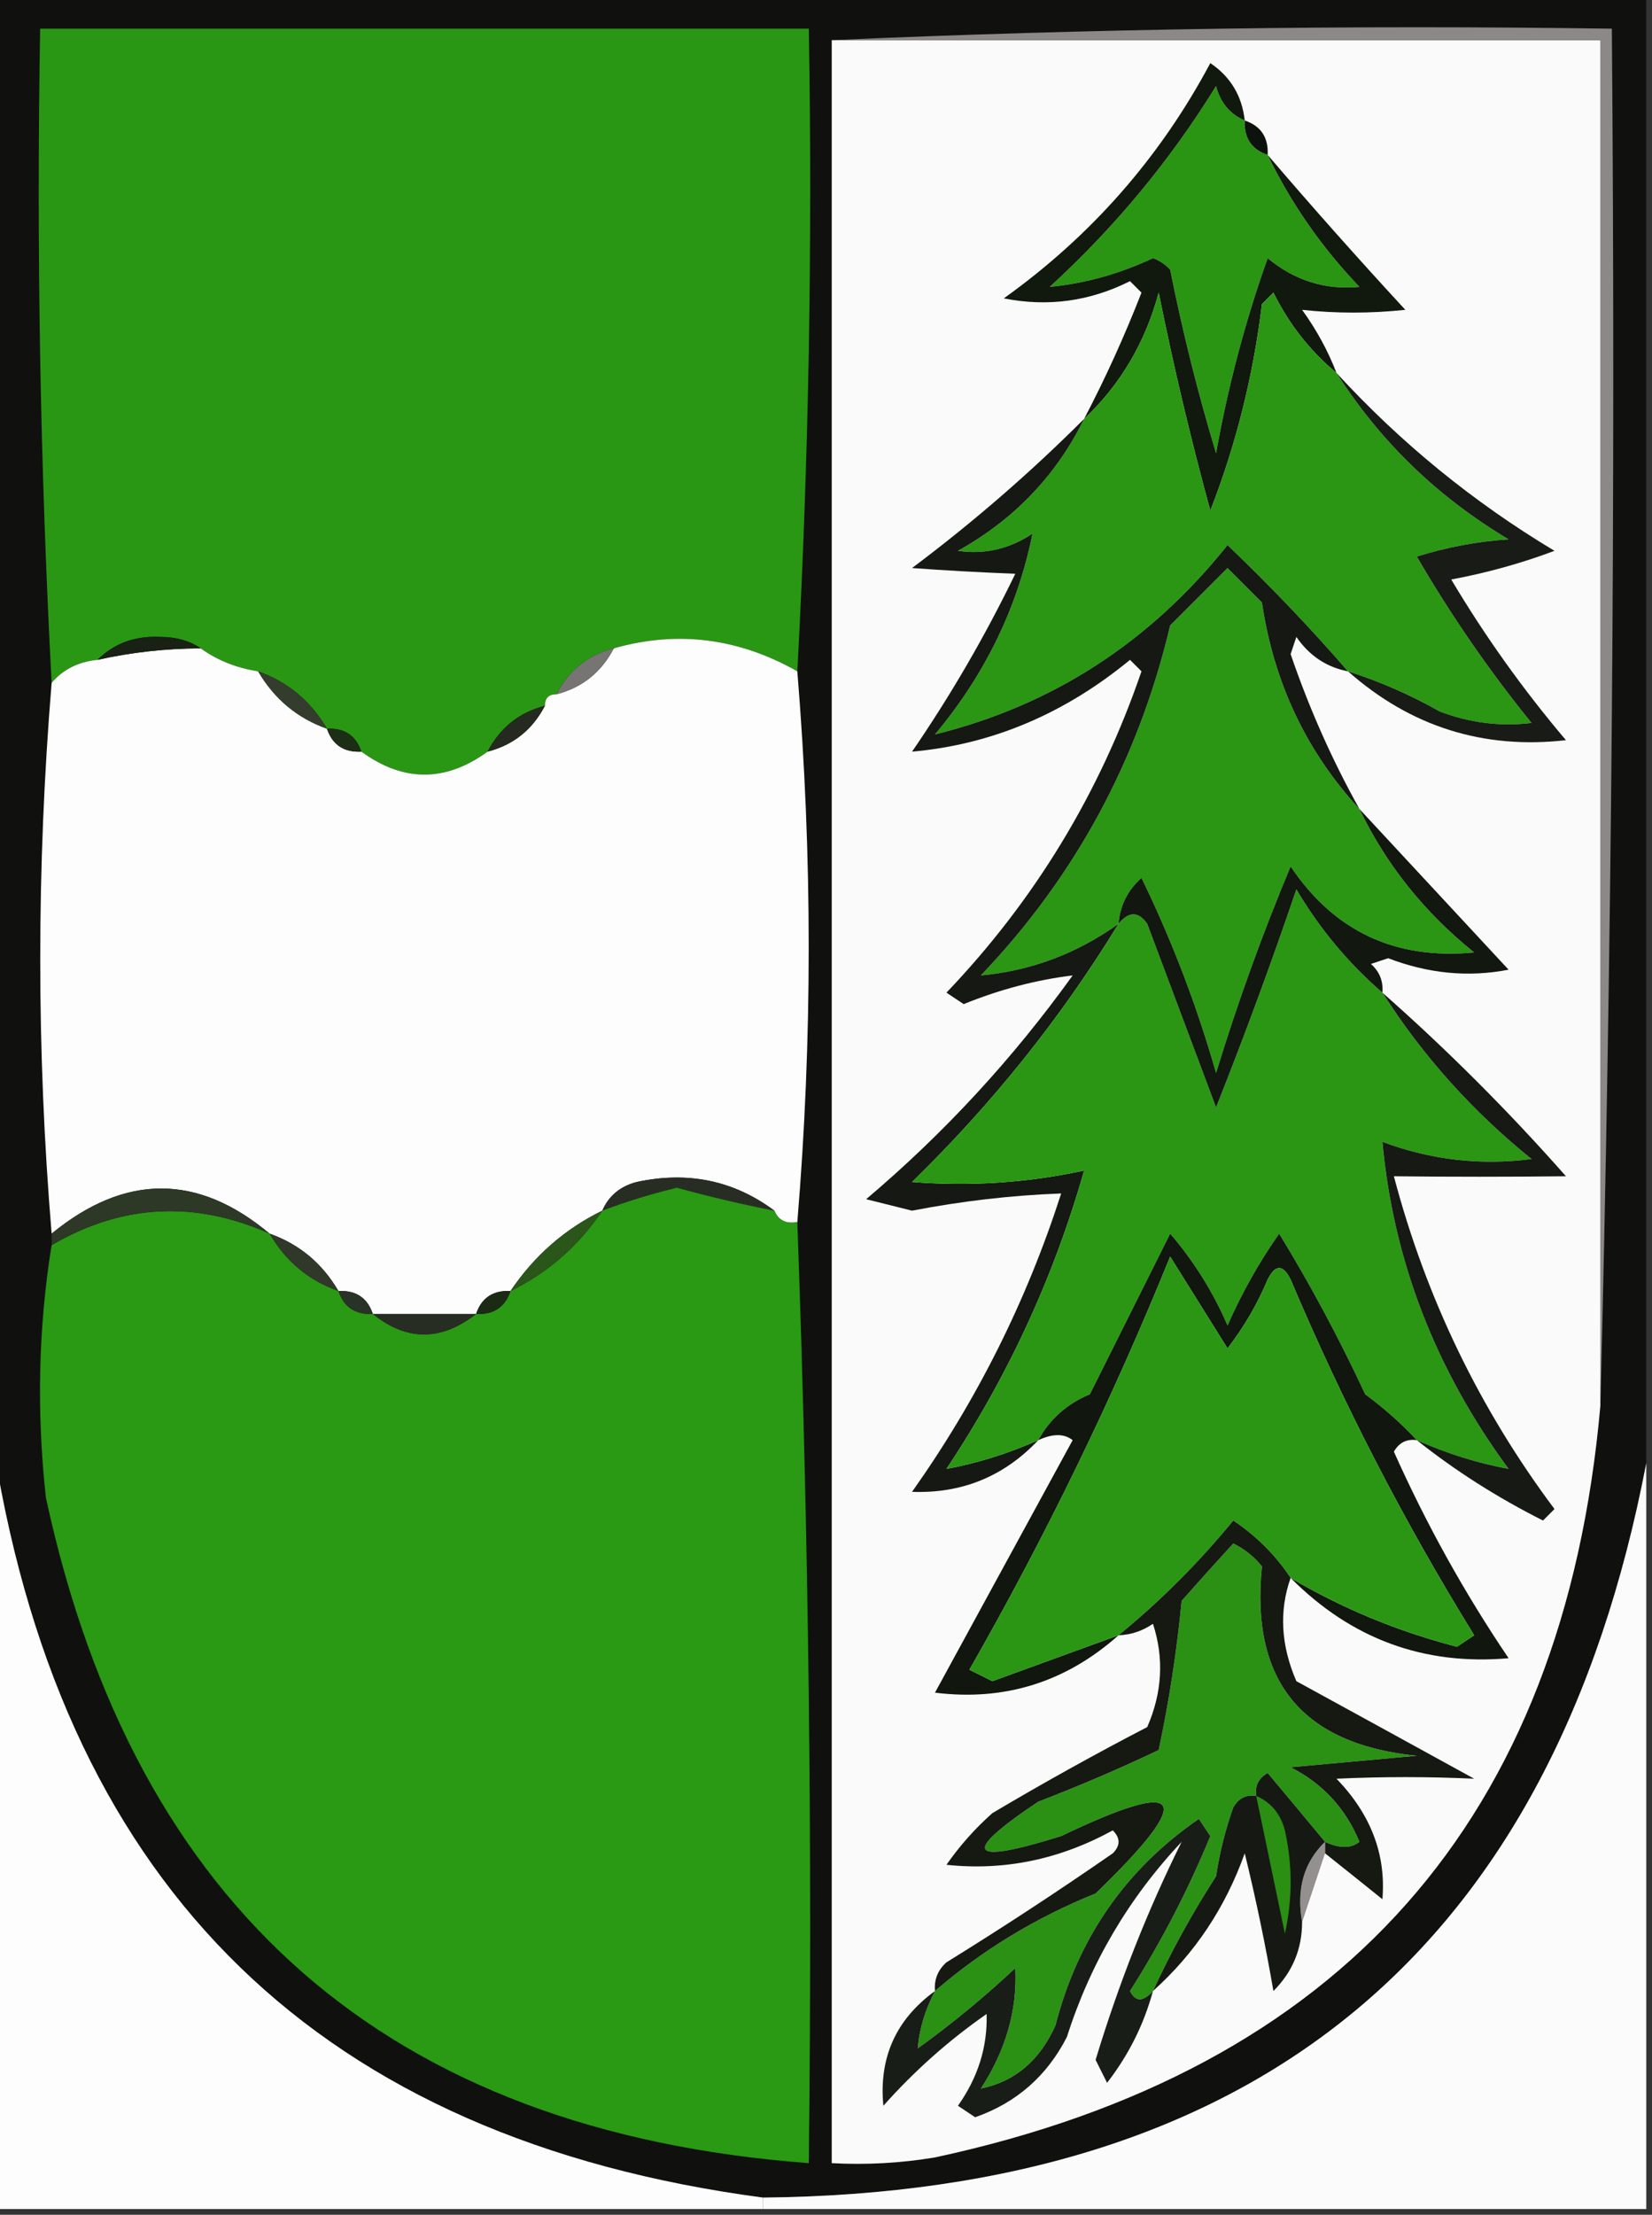 <?xml version="1.0" encoding="UTF-8"?>
<!DOCTYPE svg PUBLIC "-//W3C//DTD SVG 1.1//EN" "http://www.w3.org/Graphics/SVG/1.1/DTD/svg11.dtd">
<svg xmlns="http://www.w3.org/2000/svg" version="1.1" width="144px" height="193px" style="shape-rendering:geometricPrecision; text-rendering:geometricPrecision; image-rendering:optimizeQuality; fill-rule:evenodd; clip-rule:evenodd" xmlns:xlink="http://www.w3.org/1999/xlink">
<rect width="100%" height="100%" fill="#333333" stroke="none"/>
<g><path style="opacity:1" fill="#10110e" d="M -0.5,-0.5 C 47.5,-0.5 95.5,-0.5 143.5,-0.5C 143.5,42.167 143.5,84.833 143.5,127.5C 135.394,169.746 109.727,191.079 66.5,191.5C 28.06,186.393 5.727,164.726 -0.5,126.5C -0.5,84.167 -0.5,41.833 -0.5,-0.5 Z"/></g>
<g><path style="opacity:1" fill="#2a9714" d="M 69.5,58.5 C 64.363,55.588 59.03,54.922 53.5,56.5C 51.251,57.08 49.585,58.413 48.5,60.5C 47.833,60.5 47.5,60.833 47.5,61.5C 45.251,62.08 43.585,63.413 42.5,65.5C 38.833,68.167 35.167,68.167 31.5,65.5C 31.027,64.094 30.027,63.427 28.5,63.5C 27.089,61.086 25.089,59.419 22.5,58.5C 20.597,58.204 18.93,57.538 17.5,56.5C 16.551,55.848 15.385,55.514 14,55.5C 11.779,55.393 9.946,56.06 8.5,57.5C 6.847,57.66 5.514,58.326 4.5,59.5C 3.503,40.674 3.17,21.674 3.5,2.5C 25.833,2.5 48.167,2.5 70.5,2.5C 70.83,21.341 70.497,40.008 69.5,58.5 Z"/></g>
<g><path style="opacity:1" fill="#fafafa" d="M 72.5,3.5 C 94.833,3.5 117.167,3.5 139.5,3.5C 139.5,43.167 139.5,82.833 139.5,122.5C 136.303,158.535 116.969,180.369 81.5,188C 78.518,188.498 75.518,188.665 72.5,188.5C 72.5,126.833 72.5,65.167 72.5,3.5 Z"/></g>
<g><path style="opacity:1" fill="#8d8888" d="M 72.5,3.5 C 94.994,2.503 117.661,2.169 140.5,2.5C 140.832,42.67 140.499,82.67 139.5,122.5C 139.5,82.833 139.5,43.167 139.5,3.5C 117.167,3.5 94.833,3.5 72.5,3.5 Z"/></g>
<g><path style="opacity:1" fill="#2a9513" d="M 108.5,10.5 C 108.427,12.027 109.094,13.027 110.5,13.5C 112.531,17.711 115.198,21.544 118.5,25C 115.528,25.288 112.861,24.454 110.5,22.5C 108.549,27.967 107.049,33.634 106,39.5C 104.415,34.248 103.082,28.915 102,23.5C 101.586,23.043 101.086,22.709 100.5,22.5C 97.551,23.877 94.551,24.71 91.5,25C 97.168,19.812 102.002,13.979 106,7.5C 106.377,8.942 107.21,9.942 108.5,10.5 Z"/></g>
<g><path style="opacity:1" fill="#0e120c" d="M 108.5,10.5 C 109.906,10.973 110.573,11.973 110.5,13.5C 109.094,13.027 108.427,12.027 108.5,10.5 Z"/></g>
<g><path style="opacity:1" fill="#11180d" d="M 108.5,10.5 C 107.21,9.942 106.377,8.942 106,7.5C 102.002,13.979 97.168,19.812 91.5,25C 94.551,24.71 97.551,23.877 100.5,22.5C 101.086,22.709 101.586,23.043 102,23.5C 103.082,28.915 104.415,34.248 106,39.5C 107.049,33.634 108.549,27.967 110.5,22.5C 112.861,24.454 115.528,25.288 118.5,25C 115.198,21.544 112.531,17.711 110.5,13.5C 114.365,18.022 118.365,22.522 122.5,27C 119.46,27.32 116.46,27.32 113.5,27C 114.758,28.741 115.758,30.574 116.5,32.5C 114.204,30.599 112.371,28.266 111,25.5C 110.667,25.833 110.333,26.167 110,26.5C 109.24,32.761 107.74,38.761 105.5,44.5C 103.788,38.24 102.288,31.907 101,25.5C 99.828,29.858 97.661,33.525 94.5,36.5C 96.347,32.976 98.014,29.31 99.5,25.5C 99.167,25.167 98.833,24.833 98.5,24.5C 94.998,26.262 91.332,26.762 87.5,26C 95.118,20.551 101.118,13.718 105.5,5.5C 107.262,6.688 108.262,8.355 108.5,10.5 Z"/></g>
<g><path style="opacity:1" fill="#2a9613" d="M 116.5,32.5 C 120.315,38.48 125.315,43.314 131.5,47C 128.774,47.182 126.107,47.682 123.5,48.5C 126.463,53.594 129.796,58.428 133.5,63C 130.793,63.328 128.126,62.995 125.5,62C 122.929,60.546 120.262,59.38 117.5,58.5C 114.204,54.702 110.704,51.036 107,47.5C 100.243,55.965 91.743,61.465 81.5,64C 85.866,58.771 88.7,52.937 90,46.5C 87.985,47.842 85.818,48.342 83.5,48C 88.404,45.265 92.07,41.431 94.5,36.5C 97.661,33.525 99.828,29.858 101,25.5C 102.288,31.907 103.788,38.24 105.5,44.5C 107.74,38.761 109.24,32.761 110,26.5C 110.333,26.167 110.667,25.833 111,25.5C 112.371,28.266 114.204,30.599 116.5,32.5 Z"/></g>
<g><path style="opacity:1" fill="#2a9613" d="M 118.5,70.5 C 120.836,75.35 124.169,79.516 128.5,83C 121.628,83.659 116.294,81.159 112.5,75.5C 110.041,81.376 107.874,87.376 106,93.5C 104.321,87.628 102.155,81.962 99.5,76.5C 98.295,77.577 97.628,78.91 97.5,80.5C 93.865,83.099 89.865,84.599 85.5,85C 93.732,76.373 99.232,66.206 102,54.5C 103.667,52.833 105.333,51.167 107,49.5C 108,50.5 109,51.5 110,52.5C 111.034,59.475 113.867,65.475 118.5,70.5 Z"/></g>
<g><path style="opacity:1" fill="#fdfdfd" d="M 69.5,58.5 C 70.823,74.598 70.823,90.598 69.5,106.5C 68.508,106.672 67.842,106.338 67.5,105.5C 63.973,102.871 59.973,102.038 55.5,103C 54.058,103.377 53.058,104.21 52.5,105.5C 49.236,107.094 46.569,109.427 44.5,112.5C 42.973,112.427 41.973,113.094 41.5,114.5C 38.5,114.5 35.5,114.5 32.5,114.5C 32.027,113.094 31.027,112.427 29.5,112.5C 28.089,110.086 26.089,108.419 23.5,107.5C 17.239,102.257 10.906,102.257 4.5,107.5C 3.177,91.598 3.177,75.598 4.5,59.5C 5.514,58.326 6.847,57.66 8.5,57.5C 11.455,56.841 14.455,56.508 17.5,56.5C 18.93,57.538 20.597,58.204 22.5,58.5C 23.911,60.914 25.911,62.581 28.5,63.5C 28.973,64.906 29.973,65.573 31.5,65.5C 35.167,68.167 38.833,68.167 42.5,65.5C 44.749,64.92 46.415,63.587 47.5,61.5C 47.5,60.833 47.833,60.5 48.5,60.5C 50.749,59.92 52.415,58.587 53.5,56.5C 59.03,54.922 64.363,55.588 69.5,58.5 Z"/></g>
<g><path style="opacity:1" fill="#182114" d="M 17.5,56.5 C 14.455,56.508 11.455,56.841 8.5,57.5C 9.946,56.06 11.779,55.393 14,55.5C 15.385,55.514 16.551,55.848 17.5,56.5 Z"/></g>
<g><path style="opacity:1" fill="#181b16" d="M 116.5,32.5 C 122.089,38.589 128.422,43.756 135.5,48C 132.64,49.076 129.64,49.91 126.5,50.5C 129.445,55.445 132.779,60.112 136.5,64.5C 129.291,65.319 122.958,63.319 117.5,58.5C 120.262,59.38 122.929,60.546 125.5,62C 128.126,62.995 130.793,63.328 133.5,63C 129.796,58.428 126.463,53.594 123.5,48.5C 126.107,47.682 128.774,47.182 131.5,47C 125.315,43.314 120.315,38.48 116.5,32.5 Z"/></g>
<g><path style="opacity:1" fill="#343d2d" d="M 22.5,58.5 C 25.089,59.419 27.089,61.086 28.5,63.5C 25.911,62.581 23.911,60.914 22.5,58.5 Z"/></g>
<g><path style="opacity:1" fill="#777574" d="M 53.5,56.5 C 52.415,58.587 50.749,59.92 48.5,60.5C 49.585,58.413 51.251,57.08 53.5,56.5 Z"/></g>
<g><path style="opacity:1" fill="#242a1f" d="M 47.5,61.5 C 46.415,63.587 44.749,64.92 42.5,65.5C 43.585,63.413 45.251,62.08 47.5,61.5 Z"/></g>
<g><path style="opacity:1" fill="#1c2e15" d="M 28.5,63.5 C 30.027,63.427 31.027,64.094 31.5,65.5C 29.973,65.573 28.973,64.906 28.5,63.5 Z"/></g>
<g><path style="opacity:1" fill="#151813" d="M 94.5,36.5 C 92.07,41.431 88.404,45.265 83.5,48C 85.818,48.342 87.985,47.842 90,46.5C 88.7,52.937 85.866,58.771 81.5,64C 91.743,61.465 100.243,55.965 107,47.5C 110.704,51.036 114.204,54.702 117.5,58.5C 115.629,58.141 114.129,57.141 113,55.5C 112.833,56 112.667,56.5 112.5,57C 114.117,61.729 116.117,66.229 118.5,70.5C 113.867,65.475 111.034,59.475 110,52.5C 109,51.5 108,50.5 107,49.5C 105.333,51.167 103.667,52.833 102,54.5C 99.232,66.206 93.732,76.373 85.5,85C 89.865,84.599 93.865,83.099 97.5,80.5C 92.497,88.683 86.497,96.183 79.5,103C 84.601,103.401 89.601,103.068 94.5,102C 91.857,111.286 87.857,119.953 82.5,128C 85.18,127.509 87.847,126.676 90.5,125.5C 87.514,128.659 83.848,130.159 79.5,130C 85.159,122.015 89.493,113.348 92.5,104C 88.177,104.16 83.844,104.66 79.5,105.5C 78.167,105.167 76.833,104.833 75.5,104.5C 82.296,98.748 88.296,92.248 93.5,85C 90.319,85.387 87.152,86.22 84,87.5C 83.5,87.167 83,86.833 82.5,86.5C 90.202,78.433 95.869,69.1 99.5,58.5C 99.167,58.167 98.833,57.833 98.5,57.5C 92.766,62.218 86.433,64.885 79.5,65.5C 82.879,60.579 85.879,55.412 88.5,50C 85.386,49.877 82.386,49.71 79.5,49.5C 84.815,45.517 89.815,41.184 94.5,36.5 Z"/></g>
<g><path style="opacity:1" fill="#2a9614" d="M 120.5,86.5 C 124.017,92.011 128.351,96.845 133.5,101C 129.053,101.579 124.72,101.079 120.5,99.5C 121.455,109.839 125.122,119.339 131.5,128C 128.819,127.509 126.153,126.676 123.5,125.5C 122.167,124.067 120.667,122.733 119,121.5C 116.754,116.674 114.254,112.008 111.5,107.5C 109.747,110.005 108.247,112.671 107,115.5C 105.729,112.567 104.062,109.901 102,107.5C 99.682,112.136 97.349,116.802 95,121.5C 93.008,122.328 91.508,123.661 90.5,125.5C 87.847,126.676 85.18,127.509 82.5,128C 87.857,119.953 91.857,111.286 94.5,102C 89.601,103.068 84.601,103.401 79.5,103C 86.497,96.183 92.497,88.683 97.5,80.5C 98.397,79.402 99.23,79.402 100,80.5C 102,85.833 104,91.167 106,96.5C 108.48,90.264 110.814,83.93 113,77.5C 115.042,80.941 117.542,83.941 120.5,86.5 Z"/></g>
<g><path style="opacity:1" fill="#12170f" d="M 118.5,70.5 C 122.783,75.12 127.117,79.787 131.5,84.5C 128.009,85.179 124.509,84.846 121,83.5C 120.5,83.667 120,83.833 119.5,84C 120.252,84.671 120.586,85.504 120.5,86.5C 117.542,83.941 115.042,80.941 113,77.5C 110.814,83.93 108.48,90.264 106,96.5C 104,91.167 102,85.833 100,80.5C 99.23,79.402 98.397,79.402 97.5,80.5C 97.628,78.91 98.295,77.577 99.5,76.5C 102.155,81.962 104.321,87.628 106,93.5C 107.874,87.376 110.041,81.376 112.5,75.5C 116.294,81.159 121.628,83.659 128.5,83C 124.169,79.516 120.836,75.35 118.5,70.5 Z"/></g>
<g><path style="opacity:1" fill="#282d23" d="M 67.5,105.5 C 64.656,104.942 61.822,104.275 59,103.5C 56.774,104.033 54.607,104.7 52.5,105.5C 53.058,104.21 54.058,103.377 55.5,103C 59.973,102.038 63.973,102.871 67.5,105.5 Z"/></g>
<g><path style="opacity:1" fill="#2a9914" d="M 67.5,105.5 C 67.842,106.338 68.508,106.672 69.5,106.5C 70.491,133.759 70.824,161.093 70.5,188.5C 33.909,185.744 11.742,166.41 4,130.5C 3.178,122.988 3.345,115.655 4.5,108.5C 10.64,104.92 16.974,104.587 23.5,107.5C 24.911,109.914 26.911,111.581 29.5,112.5C 29.973,113.906 30.973,114.573 32.5,114.5C 35.447,116.88 38.447,116.88 41.5,114.5C 43.027,114.573 44.027,113.906 44.5,112.5C 47.764,110.906 50.431,108.573 52.5,105.5C 54.607,104.7 56.774,104.033 59,103.5C 61.822,104.275 64.656,104.942 67.5,105.5 Z"/></g>
<g><path style="opacity:1" fill="#2d3826" d="M 23.5,107.5 C 16.974,104.587 10.64,104.92 4.5,108.5C 4.5,108.167 4.5,107.833 4.5,107.5C 10.906,102.257 17.239,102.257 23.5,107.5 Z"/></g>
<g><path style="opacity:1" fill="#2f3829" d="M 23.5,107.5 C 26.089,108.419 28.089,110.086 29.5,112.5C 26.911,111.581 24.911,109.914 23.5,107.5 Z"/></g>
<g><path style="opacity:1" fill="#2a561a" d="M 52.5,105.5 C 50.431,108.573 47.764,110.906 44.5,112.5C 46.569,109.427 49.236,107.094 52.5,105.5 Z"/></g>
<g><path style="opacity:1" fill="#11160e" d="M 123.5,125.5 C 122.624,125.369 121.957,125.702 121.5,126.5C 124.326,132.822 127.659,138.822 131.5,144.5C 124.111,145.147 117.778,142.814 112.5,137.5C 116.996,140.16 121.829,142.16 127,143.5C 127.5,143.167 128,142.833 128.5,142.5C 122.386,132.606 117.052,122.272 112.5,111.5C 111.833,110.167 111.167,110.167 110.5,111.5C 109.586,113.664 108.419,115.664 107,117.5C 105.333,114.833 103.667,112.167 102,109.5C 96.968,121.898 91.134,133.898 84.5,145.5C 85.167,145.833 85.833,146.167 86.5,146.5C 90.185,145.161 93.851,143.828 97.5,142.5C 92.9,146.589 87.567,148.256 81.5,147.5C 85.5,140.167 89.5,132.833 93.5,125.5C 92.767,124.913 91.767,124.913 90.5,125.5C 91.508,123.661 93.008,122.328 95,121.5C 97.349,116.802 99.682,112.136 102,107.5C 104.062,109.901 105.729,112.567 107,115.5C 108.247,112.671 109.747,110.005 111.5,107.5C 114.254,112.008 116.754,116.674 119,121.5C 120.667,122.733 122.167,124.067 123.5,125.5 Z"/></g>
<g><path style="opacity:1" fill="#2a9614" d="M 112.5,137.5 C 111.188,135.521 109.521,133.855 107.5,132.5C 104.479,136.188 101.146,139.521 97.5,142.5C 93.851,143.828 90.185,145.161 86.5,146.5C 85.833,146.167 85.167,145.833 84.5,145.5C 91.134,133.898 96.968,121.898 102,109.5C 103.667,112.167 105.333,114.833 107,117.5C 108.419,115.664 109.586,113.664 110.5,111.5C 111.167,110.167 111.833,110.167 112.5,111.5C 117.052,122.272 122.386,132.606 128.5,142.5C 128,142.833 127.5,143.167 127,143.5C 121.829,142.16 116.996,140.16 112.5,137.5 Z"/></g>
<g><path style="opacity:1" fill="#293226" d="M 29.5,112.5 C 31.027,112.427 32.027,113.094 32.5,114.5C 30.973,114.573 29.973,113.906 29.5,112.5 Z"/></g>
<g><path style="opacity:1" fill="#1b2a15" d="M 44.5,112.5 C 44.027,113.906 43.027,114.573 41.5,114.5C 41.973,113.094 42.973,112.427 44.5,112.5 Z"/></g>
<g><path style="opacity:1" fill="#272d22" d="M 32.5,114.5 C 35.5,114.5 38.5,114.5 41.5,114.5C 38.447,116.88 35.447,116.88 32.5,114.5 Z"/></g>
<g><path style="opacity:1" fill="#fdfdfd" d="M -0.5,126.5 C 5.727,164.726 28.06,186.393 66.5,191.5C 66.5,191.833 66.5,192.167 66.5,192.5C 44.167,192.5 21.833,192.5 -0.5,192.5C -0.5,170.5 -0.5,148.5 -0.5,126.5 Z"/></g>
<g><path style="opacity:1" fill="#171915" d="M 120.5,86.5 C 126.146,91.479 131.479,96.812 136.5,102.5C 131.449,102.556 126.449,102.556 121.5,102.5C 124.297,113.093 128.964,122.76 135.5,131.5C 135.167,131.833 134.833,132.167 134.5,132.5C 130.525,130.501 126.859,128.168 123.5,125.5C 126.153,126.676 128.819,127.509 131.5,128C 125.122,119.339 121.455,109.839 120.5,99.5C 124.72,101.079 129.053,101.579 133.5,101C 128.351,96.845 124.017,92.011 120.5,86.5 Z"/></g>
<g><path style="opacity:1" fill="#fcfbfb" d="M 143.5,127.5 C 143.5,149.167 143.5,170.833 143.5,192.5C 117.833,192.5 92.167,192.5 66.5,192.5C 66.5,192.167 66.5,191.833 66.5,191.5C 109.727,191.079 135.394,169.746 143.5,127.5 Z"/></g>
<g><path style="opacity:1" fill="#2a9114" d="M 115.5,160.5 C 113.856,158.519 112.19,156.519 110.5,154.5C 109.702,154.957 109.369,155.624 109.5,156.5C 108.624,156.369 107.957,156.702 107.5,157.5C 106.811,159.444 106.311,161.444 106,163.5C 103.909,166.74 102.076,170.074 100.5,173.5C 99.636,174.463 98.97,174.463 98.5,173.5C 101.239,169.189 103.572,164.689 105.5,160C 105.167,159.5 104.833,159 104.5,158.5C 98.131,162.884 93.964,168.884 92,176.5C 90.627,179.561 88.46,181.394 85.5,182C 87.683,178.644 88.683,175.144 88.5,171.5C 85.812,174.022 82.979,176.356 80,178.5C 80.134,176.811 80.634,175.144 81.5,173.5C 85.639,169.924 90.306,167.091 95.5,165C 104.311,156.49 103.311,154.823 92.5,160C 84.367,162.545 83.701,161.545 90.5,157C 94.073,155.629 97.573,154.129 101,152.5C 101.912,148.205 102.579,143.872 103,139.5C 104.51,137.792 106.01,136.126 107.5,134.5C 108.478,134.977 109.311,135.643 110,136.5C 108.989,146.49 113.489,151.99 123.5,153C 119.833,153.333 116.167,153.667 112.5,154C 115.296,155.419 117.296,157.585 118.5,160.5C 117.767,161.087 116.767,161.087 115.5,160.5 Z"/></g>
<g><path style="opacity:1" fill="#151912" d="M 112.5,137.5 C 111.482,140.377 111.649,143.377 113,146.5C 118.185,149.336 123.351,152.169 128.5,155C 124.516,154.814 120.516,154.814 116.5,155C 119.494,158.107 120.827,161.607 120.5,165.5C 118.814,164.143 117.148,162.81 115.5,161.5C 115.5,161.167 115.5,160.833 115.5,160.5C 116.767,161.087 117.767,161.087 118.5,160.5C 117.296,157.585 115.296,155.419 112.5,154C 116.167,153.667 119.833,153.333 123.5,153C 113.489,151.99 108.989,146.49 110,136.5C 109.311,135.643 108.478,134.977 107.5,134.5C 106.01,136.126 104.51,137.792 103,139.5C 102.579,143.872 101.912,148.205 101,152.5C 97.573,154.129 94.073,155.629 90.5,157C 83.701,161.545 84.367,162.545 92.5,160C 103.311,154.823 104.311,156.49 95.5,165C 90.306,167.091 85.639,169.924 81.5,173.5C 81.414,172.504 81.748,171.671 82.5,171C 87.419,167.958 92.252,164.791 97,161.5C 97.667,160.833 97.667,160.167 97,159.5C 92.372,162.037 87.538,163.037 82.5,162.5C 83.648,160.851 84.981,159.351 86.5,158C 90.951,155.359 95.451,152.859 100,150.5C 101.31,147.497 101.476,144.497 100.5,141.5C 99.583,142.127 98.583,142.461 97.5,142.5C 101.146,139.521 104.479,136.188 107.5,132.5C 109.521,133.855 111.188,135.521 112.5,137.5 Z"/></g>
<g><path style="opacity:1" fill="#959090" d="M 115.5,160.5 C 115.5,160.833 115.5,161.167 115.5,161.5C 114.833,163.5 114.167,165.5 113.5,167.5C 112.99,164.612 113.656,162.279 115.5,160.5 Z"/></g>
<g><path style="opacity:1" fill="#191d17" d="M 100.5,173.5 C 99.705,176.423 98.372,179.09 96.5,181.5C 96.167,180.833 95.833,180.167 95.5,179.5C 97.529,172.807 100.029,166.474 103,160.5C 98.379,165.409 95.046,171.075 93,177.5C 91.261,180.907 88.594,183.24 85,184.5C 84.5,184.167 84,183.833 83.5,183.5C 85.251,181.028 86.085,178.361 86,175.5C 82.703,177.795 79.703,180.462 77,183.5C 76.596,179.308 78.096,175.975 81.5,173.5C 80.634,175.144 80.134,176.811 80,178.5C 82.979,176.356 85.812,174.022 88.5,171.5C 88.683,175.144 87.683,178.644 85.5,182C 88.46,181.394 90.627,179.561 92,176.5C 93.964,168.884 98.131,162.884 104.5,158.5C 104.833,159 105.167,159.5 105.5,160C 103.572,164.689 101.239,169.189 98.5,173.5C 98.97,174.463 99.636,174.463 100.5,173.5 Z"/></g>
<g><path style="opacity:1" fill="#161913" d="M 115.5,160.5 C 113.656,162.279 112.99,164.612 113.5,167.5C 113.496,169.842 112.663,171.842 111,173.5C 110.305,169.467 109.472,165.467 108.5,161.5C 106.805,166.245 104.138,170.245 100.5,173.5C 102.076,170.074 103.909,166.74 106,163.5C 106.311,161.444 106.811,159.444 107.5,157.5C 107.957,156.702 108.624,156.369 109.5,156.5C 109.369,155.624 109.702,154.957 110.5,154.5C 112.19,156.519 113.856,158.519 115.5,160.5 Z"/></g>
<g><path style="opacity:1" fill="#2a8f13" d="M 109.5,156.5 C 110.79,157.058 111.623,158.058 112,159.5C 112.667,162.5 112.667,165.5 112,168.5C 111.163,164.486 110.329,160.486 109.5,156.5 Z"/></g>
</svg>
